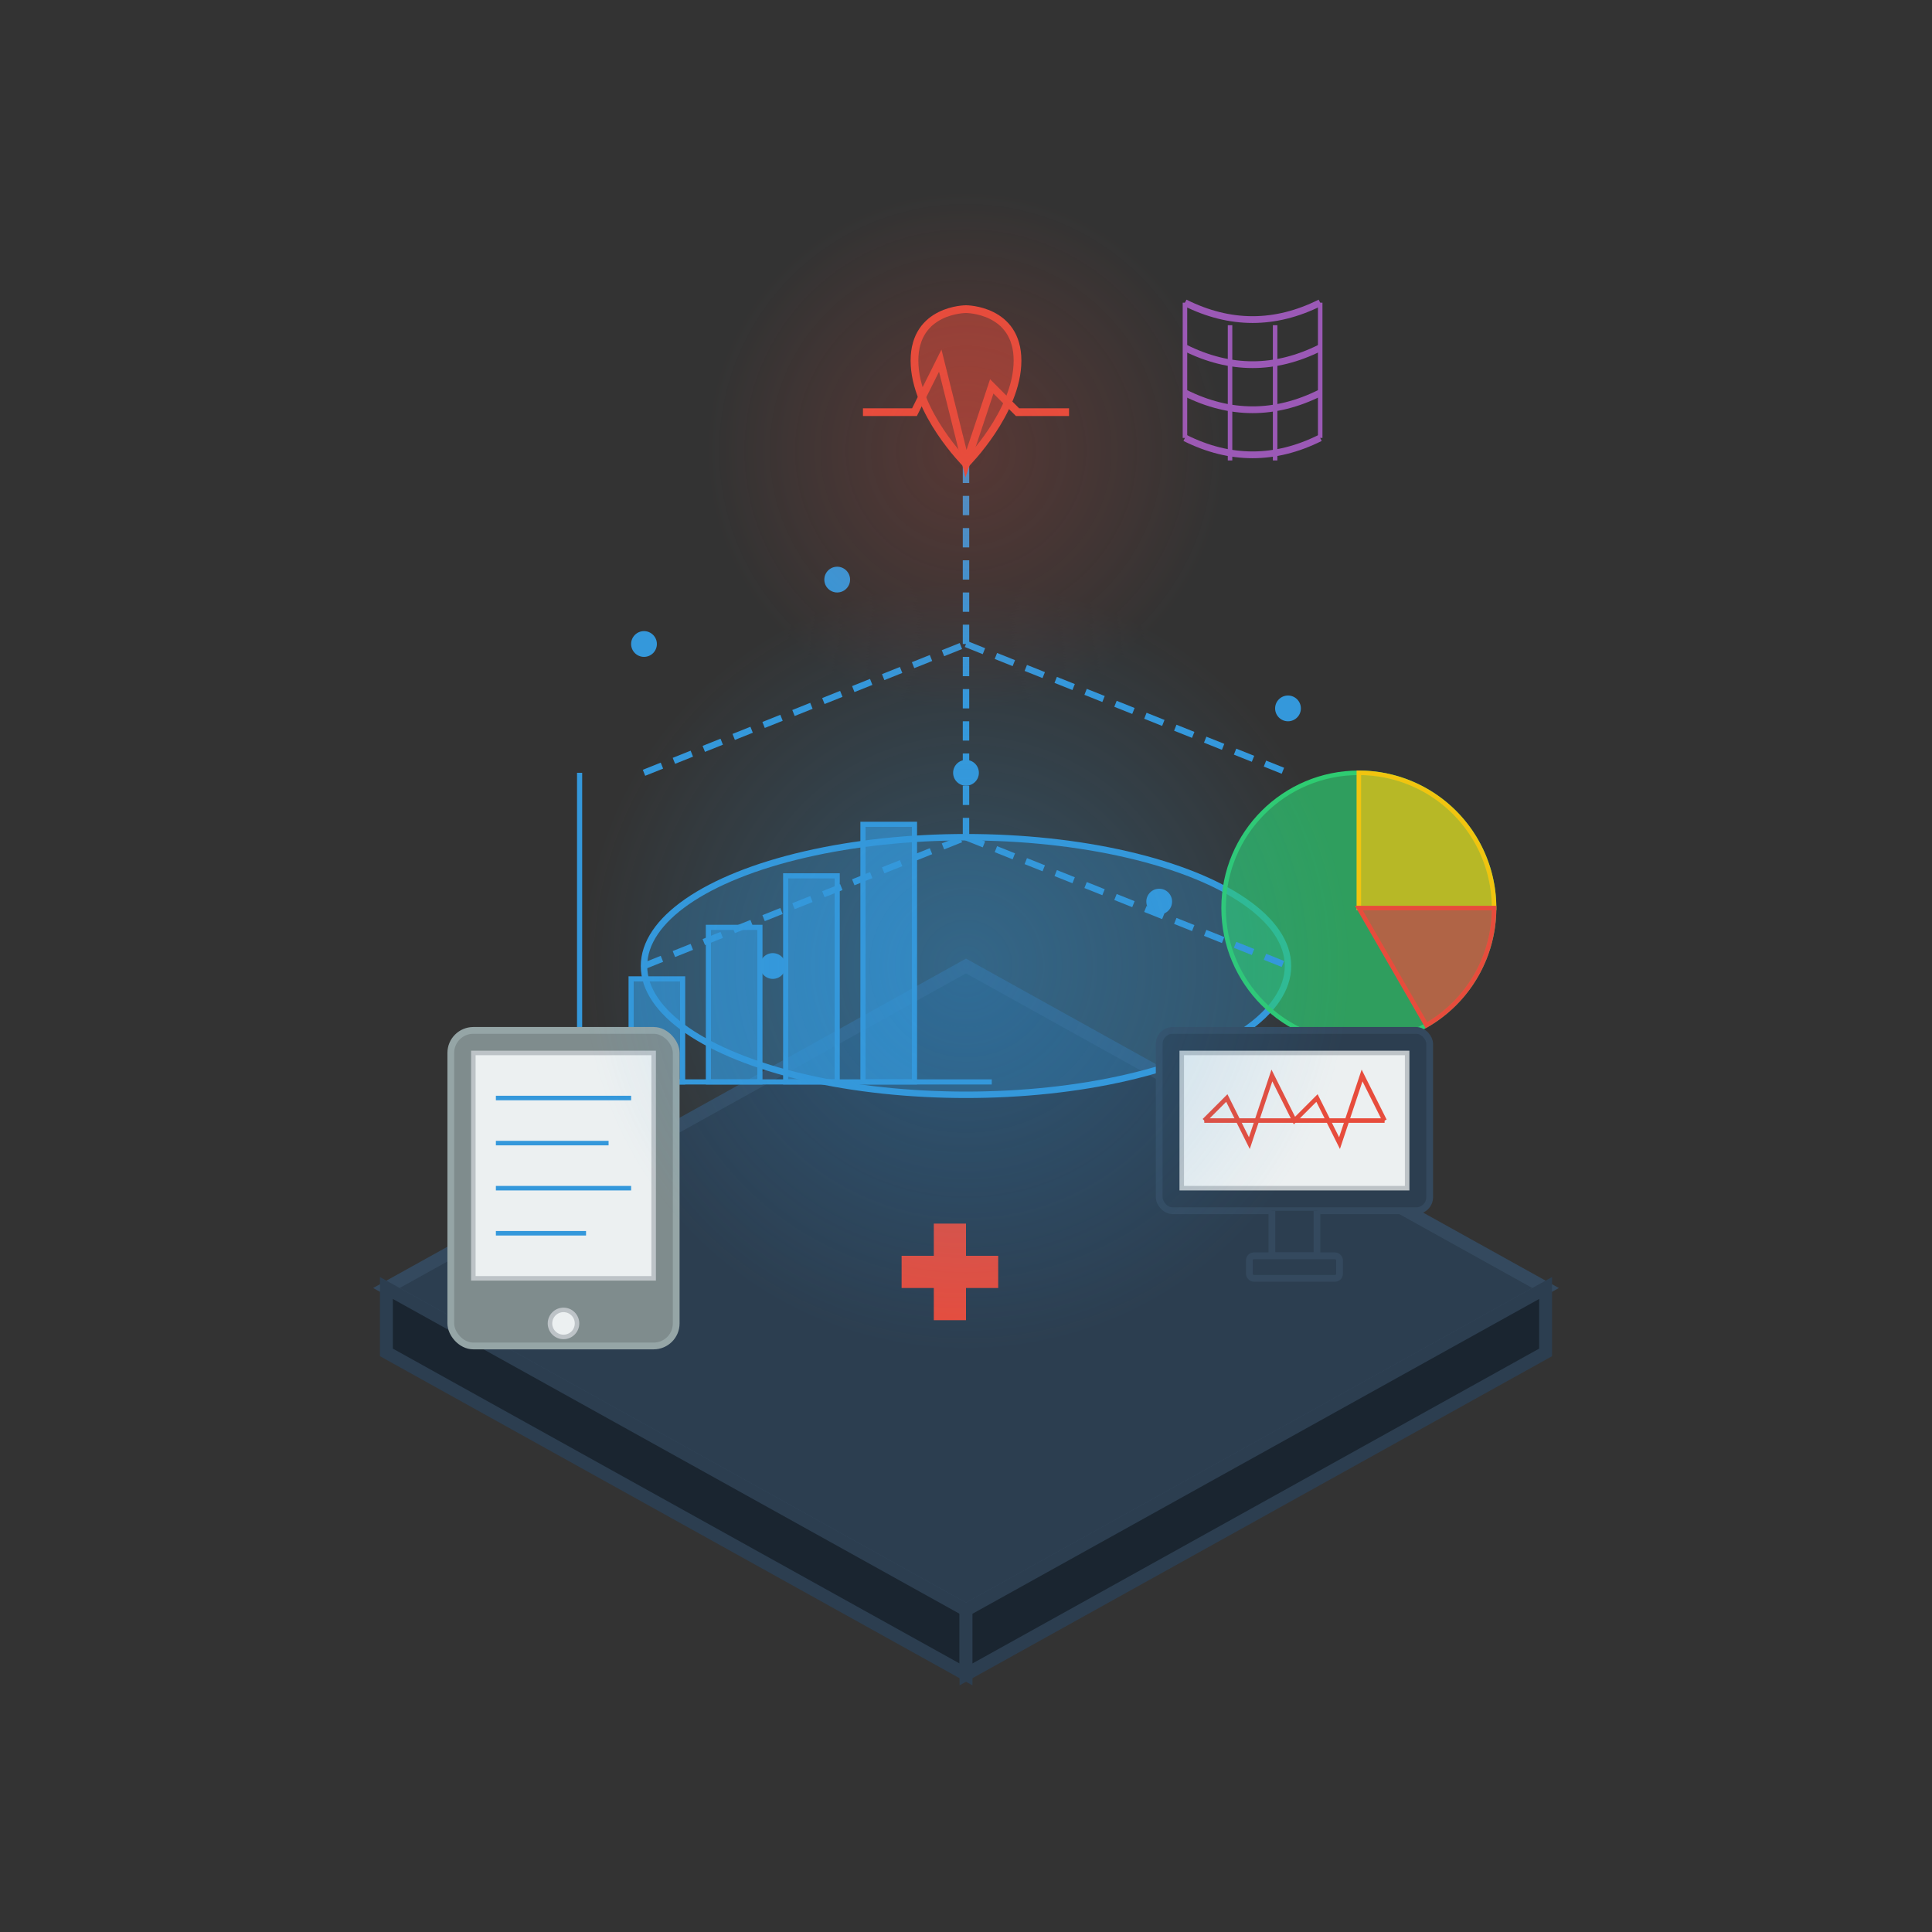 <svg width="300" height="300" viewBox="0 0 300 300" fill="none" xmlns="http://www.w3.org/2000/svg">
  <rect x="0" y="0" width="300" height="300" fill="#333333" stroke="none"/>
  <!-- 3D Medical Data Visualization Model -->
  
  <!-- Base Platform -->
  <g class="base-platform">
    <path d="M60 200L150 250L240 200L150 150L60 200Z" fill="#2C3E50" stroke="#34495E" stroke-width="2"/>
    <path d="M60 200L60 210L150 260L150 250L60 200Z" fill="#1A2530" stroke="#2C3E50" stroke-width="2"/>
    <path d="M150 250L150 260L240 210L240 200L150 250Z" fill="#1A2530" stroke="#2C3E50" stroke-width="2"/>
  </g>
  
  <!-- Medical Data Hologram -->
  <g class="medical-hologram">
    <!-- Hologram Base -->
    <ellipse cx="150" cy="150" rx="50" ry="20" fill="#3498DB" fill-opacity="0.3" stroke="#3498DB" stroke-width="1"/>
    
    <!-- Hologram Beam -->
    <path d="M150 130L150 70" stroke="#3498DB" stroke-width="1" stroke-dasharray="3 2" class="hologram-beam"/>
    
    <!-- Heart Hologram -->
    <g class="heart-hologram" transform="translate(130, 40) scale(0.8)">
      <!-- Heart Shape -->
      <path d="M25 10C25 10 15 10 15 20C15 30 25 40 25 40C25 40 35 30 35 20C35 10 25 10 25 10Z" fill="#E74C3C" fill-opacity="0.5" stroke="#E74C3C" stroke-width="1.5"/>
      
      <!-- Heartbeat Line -->
      <path d="M5 30H15L20 20L25 40L30 25L35 30H45" stroke="#E74C3C" stroke-width="1.5" class="heartbeat-line"/>
    </g>
    
    <!-- DNA Strand -->
    <g class="dna-strand" transform="translate(170, 40) scale(0.7)">
      <path d="M20 10C30 15 40 15 50 10" stroke="#9B59B6" stroke-width="1.5" class="dna-line"/>
      <path d="M20 20C30 25 40 25 50 20" stroke="#9B59B6" stroke-width="1.5" class="dna-line"/>
      <path d="M20 30C30 35 40 35 50 30" stroke="#9B59B6" stroke-width="1.5" class="dna-line"/>
      <path d="M20 40C30 45 40 45 50 40" stroke="#9B59B6" stroke-width="1.5" class="dna-line"/>
      
      <path d="M20 10L20 40" stroke="#9B59B6" stroke-width="1" class="dna-connector"/>
      <path d="M30 15L30 45" stroke="#9B59B6" stroke-width="1" class="dna-connector"/>
      <path d="M40 15L40 45" stroke="#9B59B6" stroke-width="1" class="dna-connector"/>
      <path d="M50 10L50 40" stroke="#9B59B6" stroke-width="1" class="dna-connector"/>
    </g>
  </g>
  
  <!-- 3D Medical Charts -->
  <g class="medical-charts">
    <!-- Bar Chart -->
    <g class="bar-chart" transform="translate(90, 120) scale(0.8)">
      <path d="M0 0L0 60L80 60" stroke="#3498DB" stroke-width="1" class="chart-axis"/>
      
      <path d="M10 60L10 40L20 40L20 60Z" fill="#3498DB" fill-opacity="0.7" stroke="#3498DB" stroke-width="1" class="chart-bar"/>
      <path d="M25 60L25 30L35 30L35 60Z" fill="#3498DB" fill-opacity="0.7" stroke="#3498DB" stroke-width="1" class="chart-bar"/>
      <path d="M40 60L40 20L50 20L50 60Z" fill="#3498DB" fill-opacity="0.7" stroke="#3498DB" stroke-width="1" class="chart-bar"/>
      <path d="M55 60L55 10L65 10L65 60Z" fill="#3498DB" fill-opacity="0.7" stroke="#3498DB" stroke-width="1" class="chart-bar"/>
    </g>
    
    <!-- Pie Chart -->
    <g class="pie-chart" transform="translate(190, 120) scale(0.7)">
      <circle cx="30" cy="30" r="30" fill="#2ECC71" fill-opacity="0.7" stroke="#2ECC71" stroke-width="1"/>
      <path d="M30 30L30 0A30 30 0 0 1 60 30Z" fill="#F1C40F" fill-opacity="0.7" stroke="#F1C40F" stroke-width="1"/>
      <path d="M30 30L60 30A30 30 0 0 1 45 56Z" fill="#E74C3C" fill-opacity="0.7" stroke="#E74C3C" stroke-width="1"/>
    </g>
  </g>
  
  <!-- Medical Devices -->
  <g class="medical-devices">
    <!-- Tablet Device -->
    <g class="tablet-device" transform="translate(70, 160) scale(0.7)">
      <rect x="0" y="0" width="50" height="70" rx="5" fill="#7F8C8D" stroke="#95A5A6" stroke-width="1.5"/>
      <rect x="5" y="5" width="40" height="50" fill="#ECF0F1" stroke="#BDC3C7" stroke-width="1"/>
      
      <!-- Screen Content -->
      <line x1="10" y1="15" x2="40" y2="15" stroke="#3498DB" stroke-width="1"/>
      <line x1="10" y1="25" x2="35" y2="25" stroke="#3498DB" stroke-width="1"/>
      <line x1="10" y1="35" x2="40" y2="35" stroke="#3498DB" stroke-width="1"/>
      <line x1="10" y1="45" x2="30" y2="45" stroke="#3498DB" stroke-width="1"/>
      
      <!-- Button -->
      <circle cx="25" cy="65" r="3" fill="#ECF0F1" stroke="#BDC3C7" stroke-width="1"/>
    </g>
    
    <!-- Medical Monitor -->
    <g class="medical-monitor" transform="translate(180, 160) scale(0.7)">
      <rect x="0" y="0" width="60" height="40" rx="3" fill="#2C3E50" stroke="#34495E" stroke-width="1.5"/>
      <rect x="5" y="5" width="50" height="30" fill="#ECF0F1" stroke="#BDC3C7" stroke-width="1"/>
      
      <!-- Monitor Stand -->
      <path d="M25 40L25 50L35 50L35 40" fill="#2C3E50" stroke="#34495E" stroke-width="1.5"/>
      <rect x="20" y="50" width="20" height="5" rx="1" fill="#2C3E50" stroke="#34495E" stroke-width="1.5"/>
      
      <!-- Screen Content -->
      <path d="M10 20H50" stroke="#E74C3C" stroke-width="1"/>
      <path d="M10 20L15 15L20 25L25 10L30 20L35 15L40 25L45 10L50 20" stroke="#E74C3C" stroke-width="1" class="monitor-line"/>
    </g>
  </g>
  
  <!-- Data Flow Particles -->
  <g class="data-particles">
    <circle cx="100" cy="100" r="2" fill="#3498DB" class="data-particle particle1"/>
    <circle cx="150" cy="120" r="2" fill="#3498DB" class="data-particle particle2"/>
    <circle cx="200" cy="110" r="2" fill="#3498DB" class="data-particle particle3"/>
    <circle cx="120" cy="150" r="2" fill="#3498DB" class="data-particle particle4"/>
    <circle cx="180" cy="140" r="2" fill="#3498DB" class="data-particle particle5"/>
    <circle cx="130" cy="90" r="2" fill="#3498DB" class="data-particle particle6"/>
  </g>
  
  <!-- Connection Lines -->
  <g class="connection-lines">
    <path d="M100 120L150 100" stroke="#3498DB" stroke-width="1" stroke-dasharray="3 2" class="connection-line"/>
    <path d="M150 100L200 120" stroke="#3498DB" stroke-width="1" stroke-dasharray="3 2" class="connection-line"/>
    <path d="M100 150L150 130" stroke="#3498DB" stroke-width="1" stroke-dasharray="3 2" class="connection-line"/>
    <path d="M150 130L200 150" stroke="#3498DB" stroke-width="1" stroke-dasharray="3 2" class="connection-line"/>
  </g>
  
  <!-- Medical Cross Symbol -->
  <g class="medical-cross" transform="translate(140, 190) scale(0.5)">
    <rect x="10" y="0" width="10" height="30" fill="#E74C3C" class="cross-vertical"/>
    <rect x="0" y="10" width="30" height="10" fill="#E74C3C" class="cross-horizontal"/>
  </g>
  
  <!-- Glow Effects -->
  <g class="glow-effects" opacity="0.5">
    <circle cx="150" cy="150" r="60" fill="url(#hologram-gradient)" class="hologram-glow"/>
    <circle cx="150" cy="70" r="40" fill="url(#data-gradient)" class="data-glow"/>
  </g>
  
  <!-- Gradients -->
  <defs>
    <radialGradient id="hologram-gradient" cx="0.5" cy="0.5" r="0.5" gradientUnits="objectBoundingBox">
      <stop offset="0%" stop-color="#3498DB" stop-opacity="0.6"/>
      <stop offset="100%" stop-color="#3498DB" stop-opacity="0"/>
    </radialGradient>
    
    <radialGradient id="data-gradient" cx="0.5" cy="0.5" r="0.5" gradientUnits="objectBoundingBox">
      <stop offset="0%" stop-color="#E74C3C" stop-opacity="0.4"/>
      <stop offset="100%" stop-color="#E74C3C" stop-opacity="0"/>
    </radialGradient>
  </defs>
</svg>
